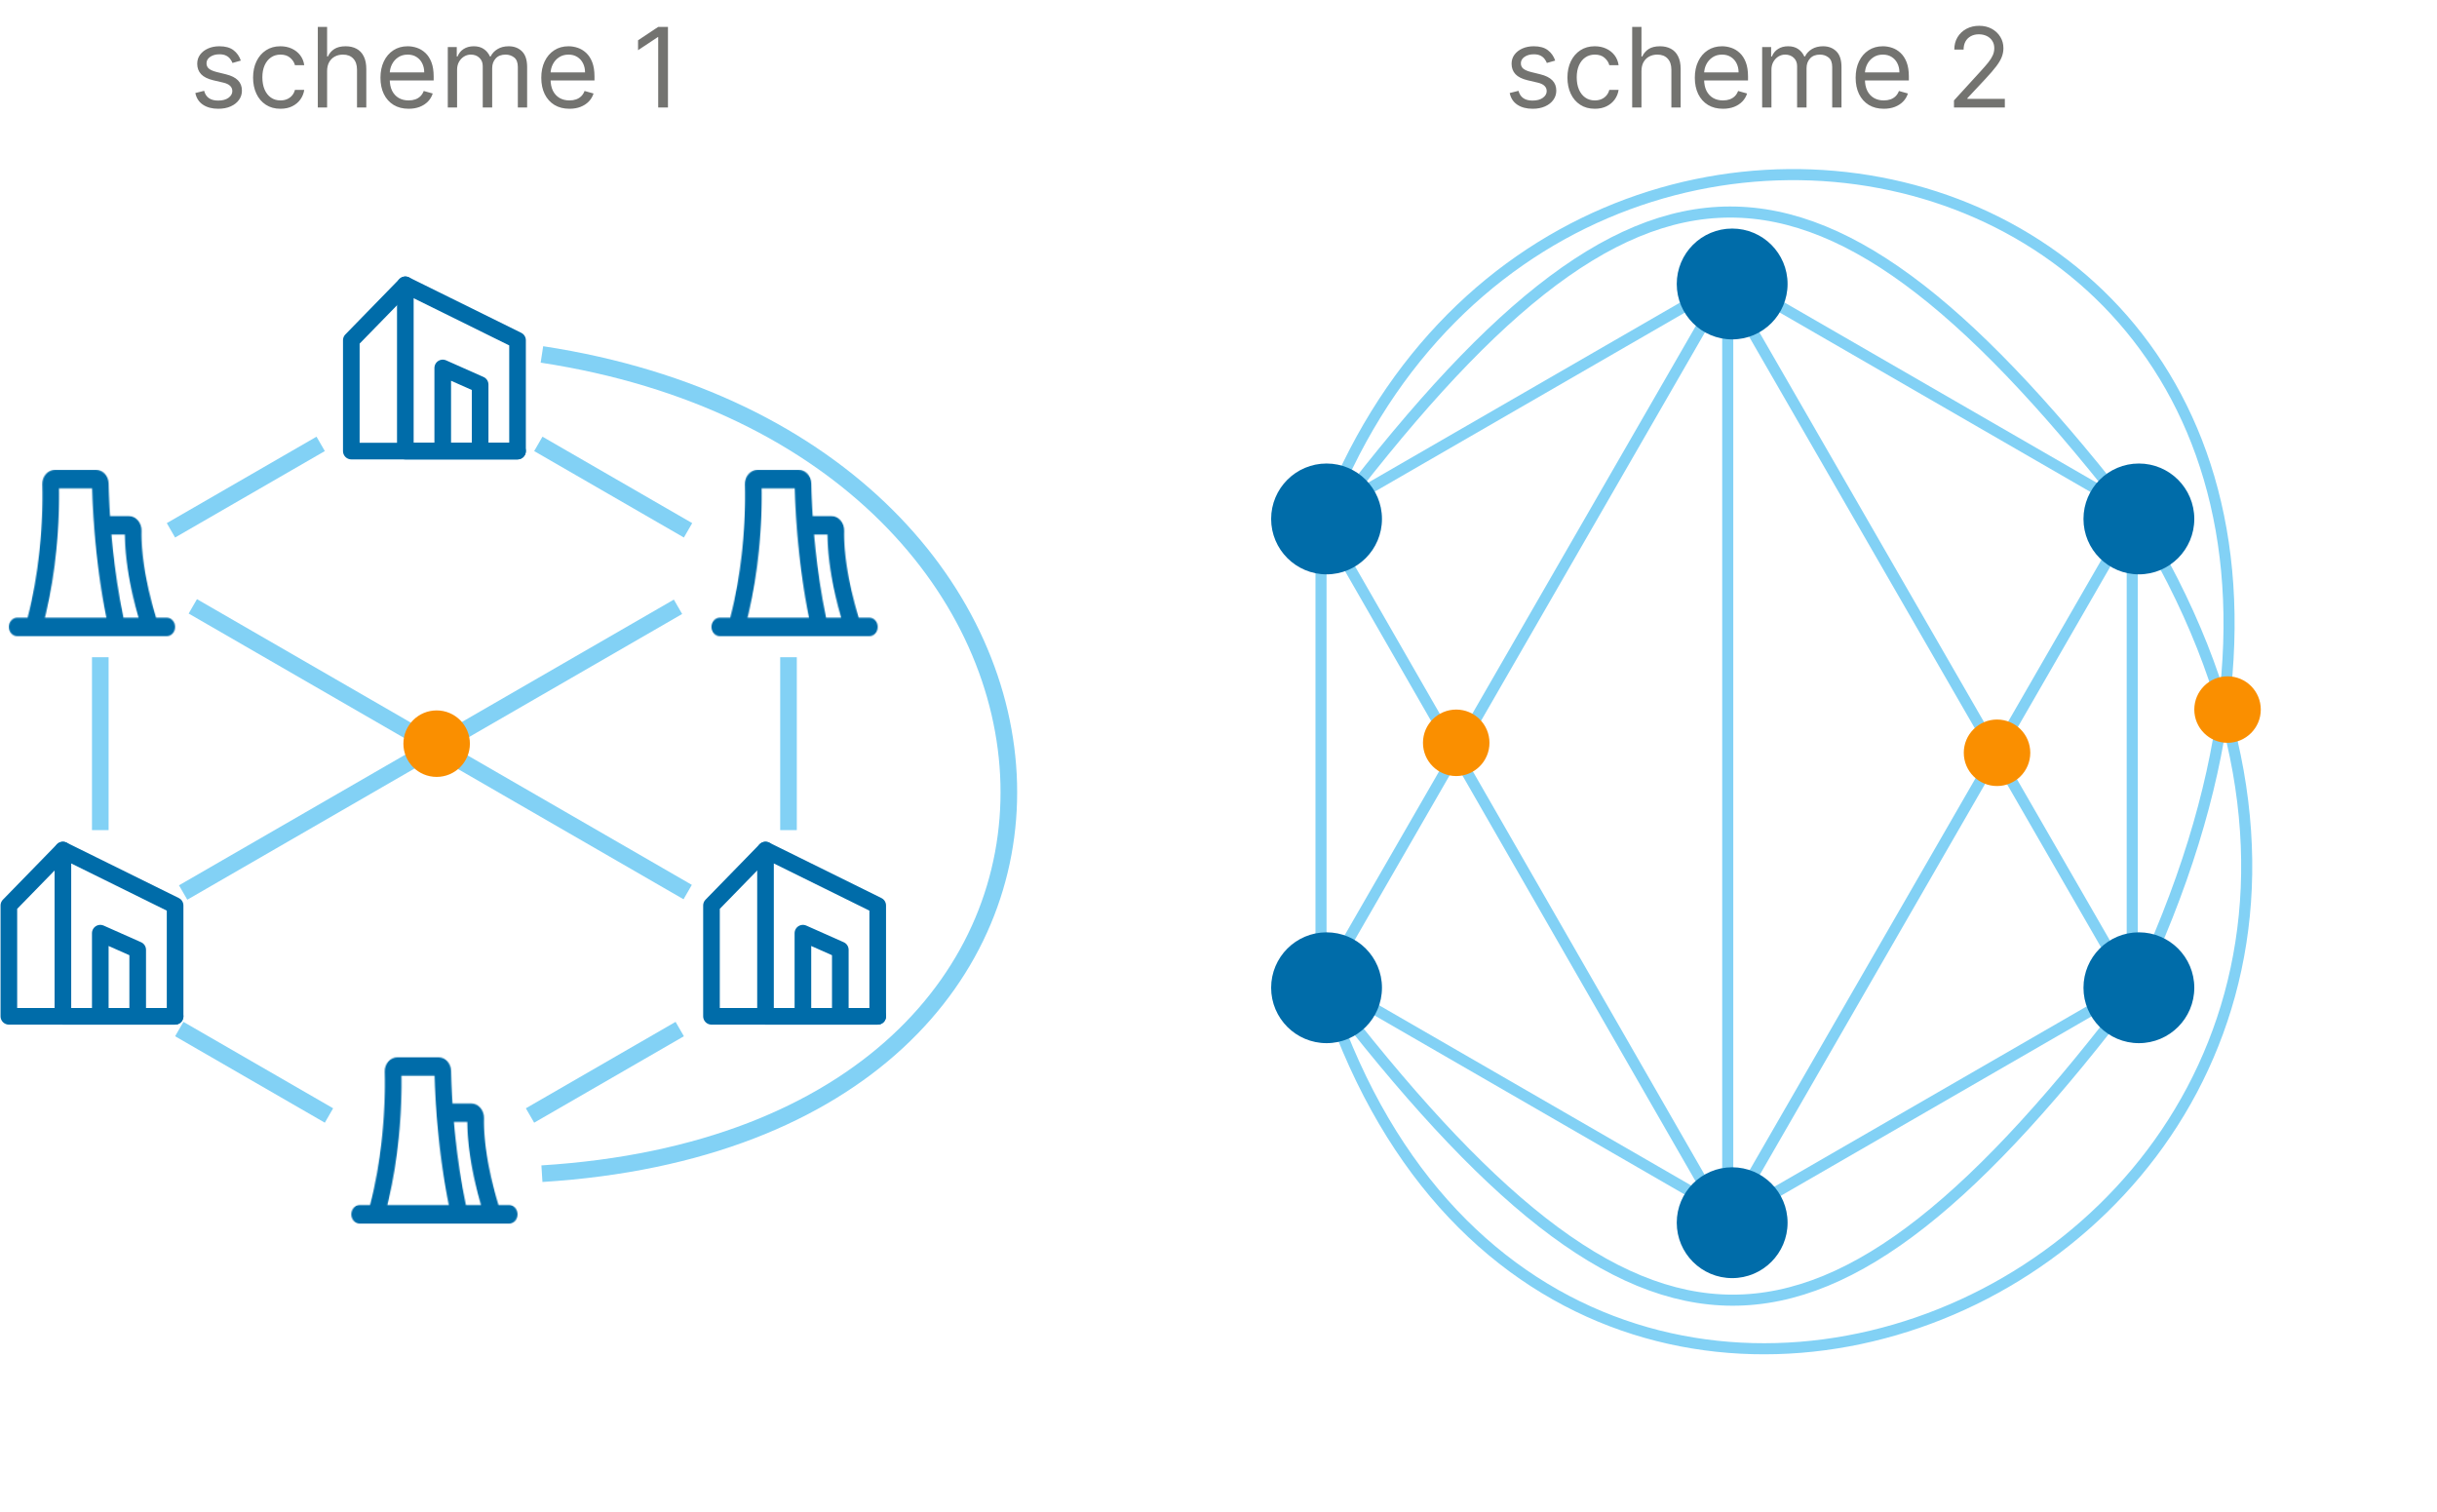<svg width="2199" height="1364" viewBox="0 0 2199 1364" fill="none" xmlns="http://www.w3.org/2000/svg">
<line x1="1194.5" y1="464.381" x2="1560.8" y2="252.898" stroke="#82D1F5" stroke-width="10"/>
<line x1="1565.5" y1="252.896" x2="1931.8" y2="464.379" stroke="#82D1F5" stroke-width="10"/>
<line x1="1192" y1="891.195" x2="1192" y2="468.23" stroke="#82D1F5" stroke-width="10"/>
<path d="M1929.02 471.227C1640.8 97.801 1479.61 97.557 1197.02 473.23" stroke="#82D1F5" stroke-width="10"/>
<path d="M1196 892.227C1483.19 1266.44 1644.39 1267.12 1928 892.227" stroke="#82D1F5" stroke-width="10"/>
<line x1="1559" y1="1107.23" x2="1559" y2="257.227" stroke="#82D1F5" stroke-width="10"/>
<line x1="1558.66" y1="1105.72" x2="1192.66" y2="468.718" stroke="#82D1F5" stroke-width="10"/>
<path d="M1925.49 895.547C2286.5 140.727 1406 -94.773 1194.49 470.547" stroke="#82D1F5" stroke-width="10"/>
<line x1="1192.67" y1="889.73" x2="1558.67" y2="254.73" stroke="#82D1F5" stroke-width="10"/>
<path d="M1194.46 887.934C1403.95 1548.78 2330.49 1114.23 1926.46 463.934" stroke="#82D1F5" stroke-width="10"/>
<line x1="1924.67" y1="894.723" x2="1558.67" y2="259.723" stroke="#82D1F5" stroke-width="10"/>
<line x1="1558.67" y1="1100.73" x2="1924.67" y2="465.73" stroke="#82D1F5" stroke-width="10"/>
<line x1="1924" y1="891.195" x2="1924" y2="468.23" stroke="#82D1F5" stroke-width="10"/>
<line x1="1199.5" y1="886.896" x2="1565.8" y2="1098.38" stroke="#82D1F5" stroke-width="10"/>
<line x1="1561.5" y1="1099.38" x2="1927.8" y2="887.898" stroke="#82D1F5" stroke-width="10"/>
<path d="M365.75 257L467 307V407H365.75V257Z" stroke="#006CA9" stroke-width="15" stroke-linecap="round" stroke-linejoin="round"/>
<path d="M365.75 257L317 307V407H365.75H467M433.25 407V347L399.5 332V407" stroke="#006CA9" stroke-width="15" stroke-linecap="round" stroke-linejoin="round"/>
<path d="M56.75 767L158 817V917H56.75V767Z" stroke="#006CA9" stroke-width="15" stroke-linecap="round" stroke-linejoin="round"/>
<path d="M56.75 767L8 817V917H56.75H158M124.25 917V857L90.5 842V917" stroke="#006CA9" stroke-width="15" stroke-linecap="round" stroke-linejoin="round"/>
<path d="M690.75 767L792 817V917H690.75V767Z" stroke="#006CA9" stroke-width="15" stroke-linecap="round" stroke-linejoin="round"/>
<path d="M690.75 767L642 817V917H690.75H792M758.25 917V857L724.5 842V917" stroke="#006CA9" stroke-width="15" stroke-linecap="round" stroke-linejoin="round"/>
<mask id="path-22-inside-1_527_122" fill="white">
<path fill-rule="evenodd" clip-rule="evenodd" d="M86.75 424C92.9 424 97.925 429.45 98.045 436.3L98.225 443.267L98.427 448.892L98.855 457.892L99.147 462.983L99.312 465.667H116.255C123.05 465.667 127.918 472.108 127.73 478.958L127.692 482.708L127.73 485.042L127.805 487.667L127.955 490.592L128.157 493.808L128.45 497.308L128.825 501.108L129.305 505.175L129.898 509.533L130.235 511.808L131.007 516.575L131.915 521.608C133.227 528.5 134.93 536.108 137.135 544.4L138.883 550.733C139.498 552.9 140.15 555.092 140.833 557.333H150.5C152.489 557.333 154.397 558.211 155.803 559.774C157.21 561.337 158 563.457 158 565.667C158 567.877 157.21 569.996 155.803 571.559C154.397 573.122 152.489 574 150.5 574H15.5C13.511 574 11.603 573.122 10.197 571.559C8.79 569.996 8 567.877 8 565.667C8 563.457 8.79 561.337 10.197 559.774C11.603 558.211 13.511 557.333 15.5 557.333H24.927C30.065 537.683 33.275 518.192 35.255 500.658L35.983 493.75L36.59 487.083L36.852 483.842L37.303 477.575L37.648 471.6L37.91 465.958L38.097 460.667L38.218 455.75L38.292 451.233V444.067L38.203 438.167C38.193 437.781 38.183 437.394 38.172 437.008C38.123 435.321 38.38 433.64 38.926 432.065C39.473 430.49 40.3 429.053 41.356 427.84C42.412 426.626 43.677 425.661 45.076 425.002C46.474 424.342 47.978 424.001 49.498 424H86.75ZM83.135 440.667H53.255L53.3 445.183L53.292 450.75L53.233 455.258L53.12 460.175L52.947 465.458L52.7 471.092L52.55 474.042L52.175 480.158L51.695 486.575L51.417 489.875L50.788 496.675C48.914 515.788 45.803 534.726 41.48 553.342L40.513 557.333H96.013L94.58 550.033L93.905 546.4L92.63 539.183L91.468 532.042L90.403 524.992L89.427 518.058L88.543 511.258L87.74 504.617L87.028 498.133L86.09 488.783L85.55 482.817L85.085 477.092L84.328 466.425L83.78 456.925L83.48 450.675L83.18 442.092L83.135 440.667ZM112.692 482.333H100.58L100.978 486.733L101.885 495.875C103.872 514.617 106.872 535.875 111.402 557.333H125.03C122.99 550.3 121.28 543.667 119.848 537.433L118.497 531.35L117.335 525.542L116.33 520.017L115.475 514.775C115.346 513.942 115.221 513.109 115.1 512.275L114.448 507.467C114.257 505.969 114.082 504.469 113.922 502.967L113.502 498.75L113.187 494.85L112.962 491.25L112.813 487.967L112.7 483.625L112.692 482.333Z"/>
</mask>
<path fill-rule="evenodd" clip-rule="evenodd" d="M86.75 424C92.9 424 97.925 429.45 98.045 436.3L98.225 443.267L98.427 448.892L98.855 457.892L99.147 462.983L99.312 465.667H116.255C123.05 465.667 127.918 472.108 127.73 478.958L127.692 482.708L127.73 485.042L127.805 487.667L127.955 490.592L128.157 493.808L128.45 497.308L128.825 501.108L129.305 505.175L129.898 509.533L130.235 511.808L131.007 516.575L131.915 521.608C133.227 528.5 134.93 536.108 137.135 544.4L138.883 550.733C139.498 552.9 140.15 555.092 140.833 557.333H150.5C152.489 557.333 154.397 558.211 155.803 559.774C157.21 561.337 158 563.457 158 565.667C158 567.877 157.21 569.996 155.803 571.559C154.397 573.122 152.489 574 150.5 574H15.5C13.511 574 11.603 573.122 10.197 571.559C8.79 569.996 8 567.877 8 565.667C8 563.457 8.79 561.337 10.197 559.774C11.603 558.211 13.511 557.333 15.5 557.333H24.927C30.065 537.683 33.275 518.192 35.255 500.658L35.983 493.75L36.59 487.083L36.852 483.842L37.303 477.575L37.648 471.6L37.91 465.958L38.097 460.667L38.218 455.75L38.292 451.233V444.067L38.203 438.167C38.193 437.781 38.183 437.394 38.172 437.008C38.123 435.321 38.38 433.64 38.926 432.065C39.473 430.49 40.3 429.053 41.356 427.84C42.412 426.626 43.677 425.661 45.076 425.002C46.474 424.342 47.978 424.001 49.498 424H86.75ZM83.135 440.667H53.255L53.3 445.183L53.292 450.75L53.233 455.258L53.12 460.175L52.947 465.458L52.7 471.092L52.55 474.042L52.175 480.158L51.695 486.575L51.417 489.875L50.788 496.675C48.914 515.788 45.803 534.726 41.48 553.342L40.513 557.333H96.013L94.58 550.033L93.905 546.4L92.63 539.183L91.468 532.042L90.403 524.992L89.427 518.058L88.543 511.258L87.74 504.617L87.028 498.133L86.09 488.783L85.55 482.817L85.085 477.092L84.328 466.425L83.78 456.925L83.48 450.675L83.18 442.092L83.135 440.667ZM112.692 482.333H100.58L100.978 486.733L101.885 495.875C103.872 514.617 106.872 535.875 111.402 557.333H125.03C122.99 550.3 121.28 543.667 119.848 537.433L118.497 531.35L117.335 525.542L116.33 520.017L115.475 514.775C115.346 513.942 115.221 513.109 115.1 512.275L114.448 507.467C114.257 505.969 114.082 504.469 113.922 502.967L113.502 498.75L113.187 494.85L112.962 491.25L112.813 487.967L112.7 483.625L112.692 482.333Z" fill="#006CA9" stroke="#006CA9" stroke-width="2" mask="url(#path-22-inside-1_527_122)"/>
<mask id="path-23-inside-2_527_122" fill="white">
<path fill-rule="evenodd" clip-rule="evenodd" d="M395.75 954C401.9 954 406.925 959.45 407.045 966.3L407.225 973.267L407.428 978.892L407.855 987.892L408.147 992.983L408.313 995.667H425.255C432.05 995.667 436.918 1002.11 436.73 1008.96L436.692 1012.71L436.73 1015.04L436.805 1017.67L436.955 1020.59L437.157 1023.81L437.45 1027.31L437.825 1031.11L438.305 1035.17L438.898 1039.53L439.235 1041.81L440.007 1046.57L440.915 1051.61C442.227 1058.5 443.93 1066.11 446.135 1074.4L447.883 1080.73C448.498 1082.9 449.15 1085.09 449.833 1087.33H459.5C461.489 1087.33 463.397 1088.21 464.803 1089.77C466.21 1091.34 467 1093.46 467 1095.67C467 1097.88 466.21 1100 464.803 1101.56C463.397 1103.12 461.489 1104 459.5 1104H324.5C322.511 1104 320.603 1103.12 319.197 1101.56C317.79 1100 317 1097.88 317 1095.67C317 1093.46 317.79 1091.34 319.197 1089.77C320.603 1088.21 322.511 1087.33 324.5 1087.33H333.927C339.065 1067.68 342.275 1048.19 344.255 1030.66L344.982 1023.75L345.59 1017.08L345.853 1013.84L346.303 1007.57L346.648 1001.6L346.91 995.958L347.098 990.667L347.217 985.75L347.293 981.233V974.067L347.202 968.167C347.193 967.781 347.183 967.394 347.172 967.008C347.123 965.321 347.38 963.64 347.927 962.065C348.473 960.49 349.3 959.053 350.356 957.84C351.412 956.626 352.677 955.661 354.076 955.002C355.475 954.342 356.978 954.001 358.497 954H395.75ZM392.135 970.667H362.255L362.3 975.183L362.292 980.75L362.233 985.258L362.12 990.175L361.948 995.458L361.7 1001.09L361.55 1004.04L361.175 1010.16L360.695 1016.57L360.418 1019.87L359.787 1026.67C357.914 1045.79 354.803 1064.73 350.48 1083.34L349.513 1087.33H405.012L403.58 1080.03L402.905 1076.4L401.63 1069.18L400.467 1062.04L399.403 1054.99L398.428 1048.06L397.543 1041.26L396.74 1034.62L396.027 1028.13L395.09 1018.78L394.55 1012.82L394.085 1007.09L393.328 996.425L392.78 986.925L392.48 980.675L392.18 972.092L392.135 970.667ZM421.692 1012.33H409.58L409.978 1016.73L410.885 1025.87C412.872 1044.62 415.872 1065.87 420.402 1087.33H434.03C431.99 1080.3 430.28 1073.67 428.848 1067.43L427.497 1061.35L426.335 1055.54L425.33 1050.02L424.475 1044.77C424.346 1043.94 424.221 1043.11 424.1 1042.28L423.448 1037.47C423.257 1035.97 423.082 1034.47 422.922 1032.97L422.502 1028.75L422.187 1024.85L421.962 1021.25L421.813 1017.97L421.7 1013.62L421.692 1012.33Z"/>
</mask>
<path fill-rule="evenodd" clip-rule="evenodd" d="M395.75 954C401.9 954 406.925 959.45 407.045 966.3L407.225 973.267L407.428 978.892L407.855 987.892L408.147 992.983L408.313 995.667H425.255C432.05 995.667 436.918 1002.11 436.73 1008.96L436.692 1012.71L436.73 1015.04L436.805 1017.67L436.955 1020.59L437.157 1023.81L437.45 1027.31L437.825 1031.11L438.305 1035.17L438.898 1039.53L439.235 1041.81L440.007 1046.57L440.915 1051.61C442.227 1058.5 443.93 1066.11 446.135 1074.4L447.883 1080.73C448.498 1082.9 449.15 1085.09 449.833 1087.33H459.5C461.489 1087.33 463.397 1088.21 464.803 1089.77C466.21 1091.34 467 1093.46 467 1095.67C467 1097.88 466.21 1100 464.803 1101.56C463.397 1103.12 461.489 1104 459.5 1104H324.5C322.511 1104 320.603 1103.12 319.197 1101.56C317.79 1100 317 1097.88 317 1095.67C317 1093.46 317.79 1091.34 319.197 1089.77C320.603 1088.21 322.511 1087.33 324.5 1087.33H333.927C339.065 1067.68 342.275 1048.19 344.255 1030.66L344.982 1023.75L345.59 1017.08L345.853 1013.84L346.303 1007.57L346.648 1001.6L346.91 995.958L347.098 990.667L347.217 985.75L347.293 981.233V974.067L347.202 968.167C347.193 967.781 347.183 967.394 347.172 967.008C347.123 965.321 347.38 963.64 347.927 962.065C348.473 960.49 349.3 959.053 350.356 957.84C351.412 956.626 352.677 955.661 354.076 955.002C355.475 954.342 356.978 954.001 358.497 954H395.75ZM392.135 970.667H362.255L362.3 975.183L362.292 980.75L362.233 985.258L362.12 990.175L361.948 995.458L361.7 1001.09L361.55 1004.04L361.175 1010.16L360.695 1016.57L360.418 1019.87L359.787 1026.67C357.914 1045.79 354.803 1064.73 350.48 1083.34L349.513 1087.33H405.012L403.58 1080.03L402.905 1076.4L401.63 1069.18L400.467 1062.04L399.403 1054.99L398.428 1048.06L397.543 1041.26L396.74 1034.62L396.027 1028.13L395.09 1018.78L394.55 1012.82L394.085 1007.09L393.328 996.425L392.78 986.925L392.48 980.675L392.18 972.092L392.135 970.667ZM421.692 1012.33H409.58L409.978 1016.73L410.885 1025.87C412.872 1044.62 415.872 1065.87 420.402 1087.33H434.03C431.99 1080.3 430.28 1073.67 428.848 1067.43L427.497 1061.35L426.335 1055.54L425.33 1050.02L424.475 1044.77C424.346 1043.94 424.221 1043.11 424.1 1042.28L423.448 1037.47C423.257 1035.97 423.082 1034.47 422.922 1032.97L422.502 1028.75L422.187 1024.85L421.962 1021.25L421.813 1017.97L421.7 1013.62L421.692 1012.33Z" fill="#006CA9" stroke="#006CA9" stroke-width="2" mask="url(#path-23-inside-2_527_122)"/>
<mask id="path-24-inside-3_527_122" fill="white">
<path fill-rule="evenodd" clip-rule="evenodd" d="M720.75 424C726.9 424 731.925 429.45 732.045 436.3L732.225 443.267L732.428 448.892L732.855 457.892L733.147 462.983L733.313 465.667H750.255C757.05 465.667 761.918 472.108 761.73 478.958L761.692 482.708L761.73 485.042L761.805 487.667L761.955 490.592L762.157 493.808L762.45 497.308L762.825 501.108L763.305 505.175L763.898 509.533L764.235 511.808L765.007 516.575L765.915 521.608C767.227 528.5 768.93 536.108 771.135 544.4L772.883 550.733C773.498 552.9 774.15 555.092 774.833 557.333H784.5C786.489 557.333 788.397 558.211 789.803 559.774C791.21 561.337 792 563.457 792 565.667C792 567.877 791.21 569.996 789.803 571.559C788.397 573.122 786.489 574 784.5 574H649.5C647.511 574 645.603 573.122 644.197 571.559C642.79 569.996 642 567.877 642 565.667C642 563.457 642.79 561.337 644.197 559.774C645.603 558.211 647.511 557.333 649.5 557.333H658.927C664.065 537.683 667.275 518.192 669.255 500.658L669.982 493.75L670.59 487.083L670.853 483.842L671.303 477.575L671.648 471.6L671.91 465.958L672.098 460.667L672.217 455.75L672.293 451.233V444.067L672.202 438.167C672.193 437.781 672.183 437.394 672.172 437.008C672.123 435.321 672.38 433.64 672.927 432.065C673.473 430.49 674.3 429.053 675.356 427.84C676.412 426.626 677.677 425.661 679.076 425.002C680.475 424.342 681.978 424.001 683.497 424H720.75ZM717.135 440.667H687.255L687.3 445.183L687.292 450.75L687.233 455.258L687.12 460.175L686.948 465.458L686.7 471.092L686.55 474.042L686.175 480.158L685.695 486.575L685.418 489.875L684.787 496.675C682.914 515.788 679.803 534.726 675.48 553.342L674.513 557.333H730.012L728.58 550.033L727.905 546.4L726.63 539.183L725.467 532.042L724.403 524.992L723.428 518.058L722.543 511.258L721.74 504.617L721.027 498.133L720.09 488.783L719.55 482.817L719.085 477.092L718.328 466.425L717.78 456.925L717.48 450.675L717.18 442.092L717.135 440.667ZM746.692 482.333H734.58L734.978 486.733L735.885 495.875C737.872 514.617 740.872 535.875 745.402 557.333H759.03C756.99 550.3 755.28 543.667 753.848 537.433L752.497 531.35L751.335 525.542L750.33 520.017L749.475 514.775C749.346 513.942 749.221 513.109 749.1 512.275L748.448 507.467C748.257 505.969 748.082 504.469 747.922 502.967L747.502 498.75L747.187 494.85L746.962 491.25L746.813 487.967L746.7 483.625L746.692 482.333Z"/>
</mask>
<path fill-rule="evenodd" clip-rule="evenodd" d="M720.75 424C726.9 424 731.925 429.45 732.045 436.3L732.225 443.267L732.428 448.892L732.855 457.892L733.147 462.983L733.313 465.667H750.255C757.05 465.667 761.918 472.108 761.73 478.958L761.692 482.708L761.73 485.042L761.805 487.667L761.955 490.592L762.157 493.808L762.45 497.308L762.825 501.108L763.305 505.175L763.898 509.533L764.235 511.808L765.007 516.575L765.915 521.608C767.227 528.5 768.93 536.108 771.135 544.4L772.883 550.733C773.498 552.9 774.15 555.092 774.833 557.333H784.5C786.489 557.333 788.397 558.211 789.803 559.774C791.21 561.337 792 563.457 792 565.667C792 567.877 791.21 569.996 789.803 571.559C788.397 573.122 786.489 574 784.5 574H649.5C647.511 574 645.603 573.122 644.197 571.559C642.79 569.996 642 567.877 642 565.667C642 563.457 642.79 561.337 644.197 559.774C645.603 558.211 647.511 557.333 649.5 557.333H658.927C664.065 537.683 667.275 518.192 669.255 500.658L669.982 493.75L670.59 487.083L670.853 483.842L671.303 477.575L671.648 471.6L671.91 465.958L672.098 460.667L672.217 455.75L672.293 451.233V444.067L672.202 438.167C672.193 437.781 672.183 437.394 672.172 437.008C672.123 435.321 672.38 433.64 672.927 432.065C673.473 430.49 674.3 429.053 675.356 427.84C676.412 426.626 677.677 425.661 679.076 425.002C680.475 424.342 681.978 424.001 683.497 424H720.75ZM717.135 440.667H687.255L687.3 445.183L687.292 450.75L687.233 455.258L687.12 460.175L686.948 465.458L686.7 471.092L686.55 474.042L686.175 480.158L685.695 486.575L685.418 489.875L684.787 496.675C682.914 515.788 679.803 534.726 675.48 553.342L674.513 557.333H730.012L728.58 550.033L727.905 546.4L726.63 539.183L725.467 532.042L724.403 524.992L723.428 518.058L722.543 511.258L721.74 504.617L721.027 498.133L720.09 488.783L719.55 482.817L719.085 477.092L718.328 466.425L717.78 456.925L717.48 450.675L717.18 442.092L717.135 440.667ZM746.692 482.333H734.58L734.978 486.733L735.885 495.875C737.872 514.617 740.872 535.875 745.402 557.333H759.03C756.99 550.3 755.28 543.667 753.848 537.433L752.497 531.35L751.335 525.542L750.33 520.017L749.475 514.775C749.346 513.942 749.221 513.109 749.1 512.275L748.448 507.467C748.257 505.969 748.082 504.469 747.922 502.967L747.502 498.75L747.187 494.85L746.962 491.25L746.813 487.967L746.7 483.625L746.692 482.333Z" fill="#006CA9" stroke="#006CA9" stroke-width="2" mask="url(#path-24-inside-3_527_122)"/>
<line x1="90.5" y1="593" x2="90.5" y2="749" stroke="#82D1F5" stroke-width="15"/>
<line x1="154.25" y1="478.505" x2="289.35" y2="400.505" stroke="#82D1F5" stroke-width="15"/>
<line x1="485.75" y1="400.505" x2="620.85" y2="478.505" stroke="#82D1F5" stroke-width="15"/>
<line x1="173.984" y1="547.099" x2="620.519" y2="804.906" stroke="#82D1F5" stroke-width="15"/>
<line x1="165.25" y1="805.309" x2="611.785" y2="547.502" stroke="#82D1F5" stroke-width="15"/>
<path d="M489 1059C1068.07 1022.88 1033.2 402.795 489 319.799" stroke="#82D1F5" stroke-width="15"/>
<line x1="161.75" y1="928.505" x2="296.85" y2="1006.5" stroke="#82D1F5" stroke-width="15"/>
<line x1="478.25" y1="1006.5" x2="613.35" y2="928.505" stroke="#82D1F5" stroke-width="15"/>
<line x1="711.5" y1="593" x2="711.5" y2="749" stroke="#82D1F5" stroke-width="15"/>
<circle cx="394" cy="671" r="30" fill="#FA8F00"/>
<circle cx="2010" cy="640.227" r="30" fill="#FA8F00"/>
<circle cx="1802" cy="679.227" r="30" fill="#FA8F00"/>
<circle cx="1314" cy="670.227" r="30" fill="#FA8F00"/>
<circle cx="1197" cy="468.227" r="50" fill="#006CA9"/>
<circle cx="1563" cy="1103.23" r="50" fill="#006CA9"/>
<circle cx="1930" cy="891.227" r="50" fill="#006CA9"/>
<circle cx="1197" cy="891.227" r="50" fill="#006CA9"/>
<circle cx="1930" cy="468.227" r="50" fill="#006CA9"/>
<circle cx="1563" cy="256.227" r="50" fill="#006CA9"/>
<path d="M217.307 54.67L209.778 56.801C209.305 55.546 208.607 54.327 207.683 53.144C206.784 51.936 205.553 50.942 203.99 50.16C202.428 49.379 200.427 48.989 197.989 48.989C194.651 48.989 191.869 49.758 189.643 51.297C187.442 52.812 186.341 54.742 186.341 57.085C186.341 59.169 187.098 60.814 188.614 62.021C190.129 63.229 192.496 64.235 195.716 65.04L203.812 67.028C208.689 68.212 212.323 70.023 214.714 72.462C217.106 74.876 218.301 77.99 218.301 81.801C218.301 84.926 217.402 87.72 215.602 90.182C213.827 92.644 211.341 94.585 208.145 96.006C204.949 97.426 201.232 98.136 196.994 98.136C191.431 98.136 186.826 96.929 183.18 94.514C179.535 92.099 177.226 88.572 176.256 83.932L184.21 81.943C184.968 84.879 186.4 87.081 188.507 88.548C190.638 90.016 193.42 90.75 196.852 90.75C200.759 90.75 203.86 89.921 206.156 88.264C208.476 86.583 209.636 84.571 209.636 82.227C209.636 80.333 208.973 78.747 207.648 77.469C206.322 76.167 204.286 75.196 201.54 74.557L192.449 72.426C187.454 71.242 183.784 69.408 181.44 66.922C179.12 64.412 177.96 61.276 177.96 57.511C177.96 54.434 178.824 51.711 180.553 49.344C182.304 46.976 184.684 45.118 187.69 43.769C190.721 42.419 194.153 41.744 197.989 41.744C203.386 41.744 207.624 42.928 210.702 45.295C213.803 47.663 216.005 50.788 217.307 54.67ZM253.076 98.136C247.962 98.136 243.559 96.929 239.865 94.514C236.172 92.099 233.331 88.773 231.343 84.535C229.354 80.298 228.36 75.456 228.36 70.011C228.36 64.472 229.378 59.583 231.414 55.345C233.473 51.084 236.338 47.758 240.007 45.367C243.701 42.952 248.009 41.744 252.934 41.744C256.769 41.744 260.225 42.455 263.303 43.875C266.381 45.295 268.902 47.284 270.867 49.841C272.832 52.398 274.051 55.381 274.525 58.79H266.144C265.505 56.304 264.084 54.102 261.882 52.185C259.704 50.243 256.769 49.273 253.076 49.273C249.809 49.273 246.944 50.125 244.482 51.83C242.043 53.51 240.138 55.89 238.765 58.967C237.415 62.021 236.74 65.608 236.74 69.727C236.74 73.941 237.403 77.611 238.729 80.736C240.078 83.861 241.972 86.287 244.411 88.016C246.873 89.744 249.761 90.608 253.076 90.608C255.254 90.608 257.23 90.229 259.006 89.472C260.782 88.714 262.285 87.625 263.516 86.204C264.747 84.784 265.623 83.079 266.144 81.091H274.525C274.051 84.311 272.879 87.211 271.009 89.791C269.162 92.348 266.712 94.384 263.658 95.899C260.628 97.391 257.1 98.136 253.076 98.136ZM295.157 64.188V97H286.776V24.273H295.157V50.977H295.867C297.145 48.16 299.063 45.923 301.62 44.266C304.2 42.585 307.633 41.744 311.918 41.744C315.635 41.744 318.89 42.49 321.684 43.981C324.477 45.449 326.643 47.71 328.182 50.764C329.745 53.794 330.526 57.653 330.526 62.341V97H322.145V62.909C322.145 58.577 321.021 55.227 318.772 52.859C316.546 50.468 313.457 49.273 309.503 49.273C306.757 49.273 304.295 49.853 302.117 51.013C299.962 52.173 298.258 53.865 297.003 56.091C295.772 58.316 295.157 61.015 295.157 64.188ZM368.727 98.136C363.472 98.136 358.938 96.976 355.126 94.656C351.339 92.312 348.415 89.046 346.355 84.855C344.319 80.641 343.301 75.74 343.301 70.153C343.301 64.566 344.319 59.642 346.355 55.381C348.415 51.096 351.279 47.758 354.949 45.367C358.642 42.952 362.951 41.744 367.875 41.744C370.716 41.744 373.521 42.218 376.291 43.165C379.061 44.112 381.582 45.651 383.855 47.781C386.128 49.888 387.939 52.682 389.288 56.162C390.638 59.642 391.312 63.927 391.312 69.017V72.568H349.267V65.324H382.79C382.79 62.246 382.174 59.5 380.943 57.085C379.736 54.67 378.008 52.765 375.759 51.368C373.533 49.971 370.905 49.273 367.875 49.273C364.537 49.273 361.649 50.101 359.21 51.758C356.795 53.392 354.937 55.523 353.635 58.151C352.333 60.778 351.682 63.596 351.682 66.602V71.432C351.682 75.551 352.392 79.043 353.812 81.908C355.257 84.749 357.257 86.915 359.814 88.406C362.371 89.874 365.342 90.608 368.727 90.608C370.929 90.608 372.918 90.3 374.693 89.685C376.492 89.046 378.043 88.099 379.345 86.844C380.647 85.565 381.653 83.979 382.364 82.085L390.46 84.358C389.608 87.104 388.176 89.519 386.163 91.602C384.151 93.662 381.665 95.272 378.706 96.432C375.747 97.568 372.42 98.136 368.727 98.136ZM404.061 97V42.455H412.158V50.977H412.868C414.004 48.065 415.839 45.804 418.372 44.195C420.905 42.561 423.947 41.744 427.499 41.744C431.097 41.744 434.092 42.561 436.483 44.195C438.898 45.804 440.78 48.065 442.129 50.977H442.697C444.094 48.16 446.189 45.923 448.983 44.266C451.777 42.585 455.126 41.744 459.033 41.744C463.91 41.744 467.899 43.271 471 46.325C474.101 49.356 475.652 54.079 475.652 60.494V97H467.271V60.494C467.271 56.47 466.17 53.593 463.969 51.865C461.767 50.137 459.175 49.273 456.192 49.273C452.357 49.273 449.385 50.433 447.278 52.753C445.171 55.049 444.118 57.961 444.118 61.489V97H435.595V59.642C435.595 56.541 434.589 54.043 432.577 52.149C430.564 50.231 427.972 49.273 424.8 49.273C422.622 49.273 420.586 49.853 418.692 51.013C416.821 52.173 415.306 53.783 414.146 55.842C413.01 57.878 412.442 60.234 412.442 62.909V97H404.061ZM513.844 98.136C508.589 98.136 504.055 96.976 500.244 94.656C496.456 92.312 493.532 89.046 491.472 84.855C489.436 80.641 488.418 75.74 488.418 70.153C488.418 64.566 489.436 59.642 491.472 55.381C493.532 51.096 496.397 47.758 500.066 45.367C503.759 42.952 508.068 41.744 512.992 41.744C515.833 41.744 518.638 42.218 521.408 43.165C524.178 44.112 526.7 45.651 528.972 47.781C531.245 49.888 533.056 52.682 534.406 56.162C535.755 59.642 536.43 63.927 536.43 69.017V72.568H494.384V65.324H527.907C527.907 62.246 527.291 59.5 526.06 57.085C524.853 54.67 523.125 52.765 520.876 51.368C518.65 49.971 516.022 49.273 512.992 49.273C509.654 49.273 506.766 50.101 504.327 51.758C501.913 53.392 500.054 55.523 498.752 58.151C497.45 60.778 496.799 63.596 496.799 66.602V71.432C496.799 75.551 497.509 79.043 498.93 81.908C500.374 84.749 502.374 86.915 504.931 88.406C507.488 89.874 510.459 90.608 513.844 90.608C516.046 90.608 518.035 90.3 519.81 89.685C521.61 89.046 523.16 88.099 524.462 86.844C525.764 85.565 526.771 83.979 527.481 82.085L535.577 84.358C534.725 87.104 533.293 89.519 531.281 91.602C529.268 93.662 526.782 95.272 523.823 96.432C520.864 97.568 517.538 98.136 513.844 98.136ZM602.729 24.273V97H593.923V33.506H593.496L575.741 45.295V36.347L593.923 24.273H602.729Z" fill="#737370"/>
<path d="M1403.31 54.67L1395.78 56.801C1395.3 55.546 1394.61 54.327 1393.68 53.144C1392.78 51.936 1391.55 50.942 1389.99 50.16C1388.43 49.379 1386.43 48.989 1383.99 48.989C1380.65 48.989 1377.87 49.758 1375.64 51.297C1373.44 52.812 1372.34 54.742 1372.34 57.085C1372.34 59.169 1373.1 60.814 1374.61 62.021C1376.13 63.229 1378.5 64.235 1381.72 65.04L1389.81 67.028C1394.69 68.212 1398.32 70.023 1400.71 72.462C1403.11 74.876 1404.3 77.99 1404.3 81.801C1404.3 84.926 1403.4 87.72 1401.6 90.182C1399.83 92.644 1397.34 94.585 1394.14 96.006C1390.95 97.426 1387.23 98.136 1382.99 98.136C1377.43 98.136 1372.83 96.929 1369.18 94.514C1365.53 92.099 1363.23 88.572 1362.26 83.932L1370.21 81.943C1370.97 84.879 1372.4 87.081 1374.51 88.548C1376.64 90.016 1379.42 90.75 1382.85 90.75C1386.76 90.75 1389.86 89.921 1392.16 88.264C1394.48 86.583 1395.64 84.571 1395.64 82.227C1395.64 80.333 1394.97 78.747 1393.65 77.469C1392.32 76.167 1390.29 75.196 1387.54 74.557L1378.45 72.426C1373.45 71.242 1369.78 69.408 1367.44 66.922C1365.12 64.412 1363.96 61.276 1363.96 57.511C1363.96 54.434 1364.82 51.711 1366.55 49.344C1368.3 46.976 1370.68 45.118 1373.69 43.769C1376.72 42.419 1380.15 41.744 1383.99 41.744C1389.39 41.744 1393.62 42.928 1396.7 45.295C1399.8 47.663 1402 50.788 1403.31 54.67ZM1439.08 98.136C1433.96 98.136 1429.56 96.929 1425.87 94.514C1422.17 92.099 1419.33 88.773 1417.34 84.535C1415.35 80.298 1414.36 75.456 1414.36 70.011C1414.36 64.472 1415.38 59.583 1417.41 55.345C1419.47 51.084 1422.34 47.758 1426.01 45.367C1429.7 42.952 1434.01 41.744 1438.93 41.744C1442.77 41.744 1446.23 42.455 1449.3 43.875C1452.38 45.295 1454.9 47.284 1456.87 49.841C1458.83 52.398 1460.05 55.381 1460.52 58.79H1452.14C1451.5 56.304 1450.08 54.102 1447.88 52.185C1445.7 50.243 1442.77 49.273 1439.08 49.273C1435.81 49.273 1432.94 50.125 1430.48 51.83C1428.04 53.51 1426.14 55.89 1424.76 58.967C1423.42 62.021 1422.74 65.608 1422.74 69.727C1422.74 73.941 1423.4 77.611 1424.73 80.736C1426.08 83.861 1427.97 86.287 1430.41 88.016C1432.87 89.744 1435.76 90.608 1439.08 90.608C1441.25 90.608 1443.23 90.229 1445.01 89.472C1446.78 88.714 1448.28 87.625 1449.52 86.204C1450.75 84.784 1451.62 83.079 1452.14 81.091H1460.52C1460.05 84.311 1458.88 87.211 1457.01 89.791C1455.16 92.348 1452.71 94.384 1449.66 95.899C1446.63 97.391 1443.1 98.136 1439.08 98.136ZM1481.16 64.188V97H1472.78V24.273H1481.16V50.977H1481.87C1483.15 48.16 1485.06 45.923 1487.62 44.266C1490.2 42.585 1493.63 41.744 1497.92 41.744C1501.63 41.744 1504.89 42.49 1507.68 43.981C1510.48 45.449 1512.64 47.71 1514.18 50.764C1515.74 53.794 1516.53 57.653 1516.53 62.341V97H1508.15V62.909C1508.15 58.577 1507.02 55.227 1504.77 52.859C1502.55 50.468 1499.46 49.273 1495.5 49.273C1492.76 49.273 1490.29 49.853 1488.12 51.013C1485.96 52.173 1484.26 53.865 1483 56.091C1481.77 58.316 1481.16 61.015 1481.16 64.188ZM1554.73 98.136C1549.47 98.136 1544.94 96.976 1541.13 94.656C1537.34 92.312 1534.41 89.046 1532.36 84.855C1530.32 80.641 1529.3 75.74 1529.3 70.153C1529.3 64.566 1530.32 59.642 1532.36 55.381C1534.41 51.096 1537.28 47.758 1540.95 45.367C1544.64 42.952 1548.95 41.744 1553.88 41.744C1556.72 41.744 1559.52 42.218 1562.29 43.165C1565.06 44.112 1567.58 45.651 1569.86 47.781C1572.13 49.888 1573.94 52.682 1575.29 56.162C1576.64 59.642 1577.31 63.927 1577.31 69.017V72.568H1535.27V65.324H1568.79C1568.79 62.246 1568.17 59.5 1566.94 57.085C1565.74 54.67 1564.01 52.765 1561.76 51.368C1559.53 49.971 1556.91 49.273 1553.88 49.273C1550.54 49.273 1547.65 50.101 1545.21 51.758C1542.8 53.392 1540.94 55.523 1539.63 58.151C1538.33 60.778 1537.68 63.596 1537.68 66.602V71.432C1537.68 75.551 1538.39 79.043 1539.81 81.908C1541.26 84.749 1543.26 86.915 1545.81 88.406C1548.37 89.874 1551.34 90.608 1554.73 90.608C1556.93 90.608 1558.92 90.3 1560.69 89.685C1562.49 89.046 1564.04 88.099 1565.35 86.844C1566.65 85.565 1567.65 83.979 1568.36 82.085L1576.46 84.358C1575.61 87.104 1574.18 89.519 1572.16 91.602C1570.15 93.662 1567.67 95.272 1564.71 96.432C1561.75 97.568 1558.42 98.136 1554.73 98.136ZM1590.06 97V42.455H1598.16V50.977H1598.87C1600 48.065 1601.84 45.804 1604.37 44.195C1606.91 42.561 1609.95 41.744 1613.5 41.744C1617.1 41.744 1620.09 42.561 1622.48 44.195C1624.9 45.804 1626.78 48.065 1628.13 50.977H1628.7C1630.09 48.16 1632.19 45.923 1634.98 44.266C1637.78 42.585 1641.13 41.744 1645.03 41.744C1649.91 41.744 1653.9 43.271 1657 46.325C1660.1 49.356 1661.65 54.079 1661.65 60.494V97H1653.27V60.494C1653.27 56.47 1652.17 53.593 1649.97 51.865C1647.77 50.137 1645.17 49.273 1642.19 49.273C1638.36 49.273 1635.39 50.433 1633.28 52.753C1631.17 55.049 1630.12 57.961 1630.12 61.489V97H1621.6V59.642C1621.6 56.541 1620.59 54.043 1618.58 52.149C1616.56 50.231 1613.97 49.273 1610.8 49.273C1608.62 49.273 1606.59 49.853 1604.69 51.013C1602.82 52.173 1601.31 53.783 1600.15 55.842C1599.01 57.878 1598.44 60.234 1598.44 62.909V97H1590.06ZM1699.84 98.136C1694.59 98.136 1690.06 96.976 1686.24 94.656C1682.46 92.312 1679.53 89.046 1677.47 84.855C1675.44 80.641 1674.42 75.74 1674.42 70.153C1674.42 64.566 1675.44 59.642 1677.47 55.381C1679.53 51.096 1682.4 47.758 1686.07 45.367C1689.76 42.952 1694.07 41.744 1698.99 41.744C1701.83 41.744 1704.64 42.218 1707.41 43.165C1710.18 44.112 1712.7 45.651 1714.97 47.781C1717.25 49.888 1719.06 52.682 1720.41 56.162C1721.75 59.642 1722.43 63.927 1722.43 69.017V72.568H1680.38V65.324H1713.91C1713.91 62.246 1713.29 59.5 1712.06 57.085C1710.85 54.67 1709.12 52.765 1706.88 51.368C1704.65 49.971 1702.02 49.273 1698.99 49.273C1695.65 49.273 1692.77 50.101 1690.33 51.758C1687.91 53.392 1686.05 55.523 1684.75 58.151C1683.45 60.778 1682.8 63.596 1682.8 66.602V71.432C1682.8 75.551 1683.51 79.043 1684.93 81.908C1686.37 84.749 1688.37 86.915 1690.93 88.406C1693.49 89.874 1696.46 90.608 1699.84 90.608C1702.05 90.608 1704.03 90.3 1705.81 89.685C1707.61 89.046 1709.16 88.099 1710.46 86.844C1711.76 85.565 1712.77 83.979 1713.48 82.085L1721.58 84.358C1720.73 87.104 1719.29 89.519 1717.28 91.602C1715.27 93.662 1712.78 95.272 1709.82 96.432C1706.86 97.568 1703.54 98.136 1699.84 98.136ZM1763.16 97V90.608L1787.17 64.329C1789.98 61.252 1792.3 58.577 1794.13 56.304C1795.95 54.008 1797.3 51.853 1798.18 49.841C1799.08 47.805 1799.52 45.674 1799.52 43.449C1799.52 40.892 1798.91 38.678 1797.68 36.808C1796.47 34.938 1794.81 33.494 1792.71 32.476C1790.6 31.458 1788.23 30.949 1785.6 30.949C1782.81 30.949 1780.37 31.529 1778.29 32.689C1776.23 33.825 1774.63 35.423 1773.5 37.483C1772.38 39.543 1771.83 41.957 1771.83 44.727H1763.45C1763.45 40.466 1764.43 36.725 1766.39 33.506C1768.36 30.286 1771.03 27.776 1774.42 25.977C1777.83 24.178 1781.65 23.278 1785.89 23.278C1790.15 23.278 1793.93 24.178 1797.22 25.977C1800.51 27.776 1803.09 30.203 1804.96 33.257C1806.83 36.311 1807.76 39.708 1807.76 43.449C1807.76 46.124 1807.28 48.74 1806.31 51.297C1805.36 53.83 1803.7 56.659 1801.34 59.784C1798.99 62.885 1795.74 66.673 1791.57 71.148L1775.24 88.619V89.188H1809.04V97H1763.16Z" fill="#737370"/>
</svg>
